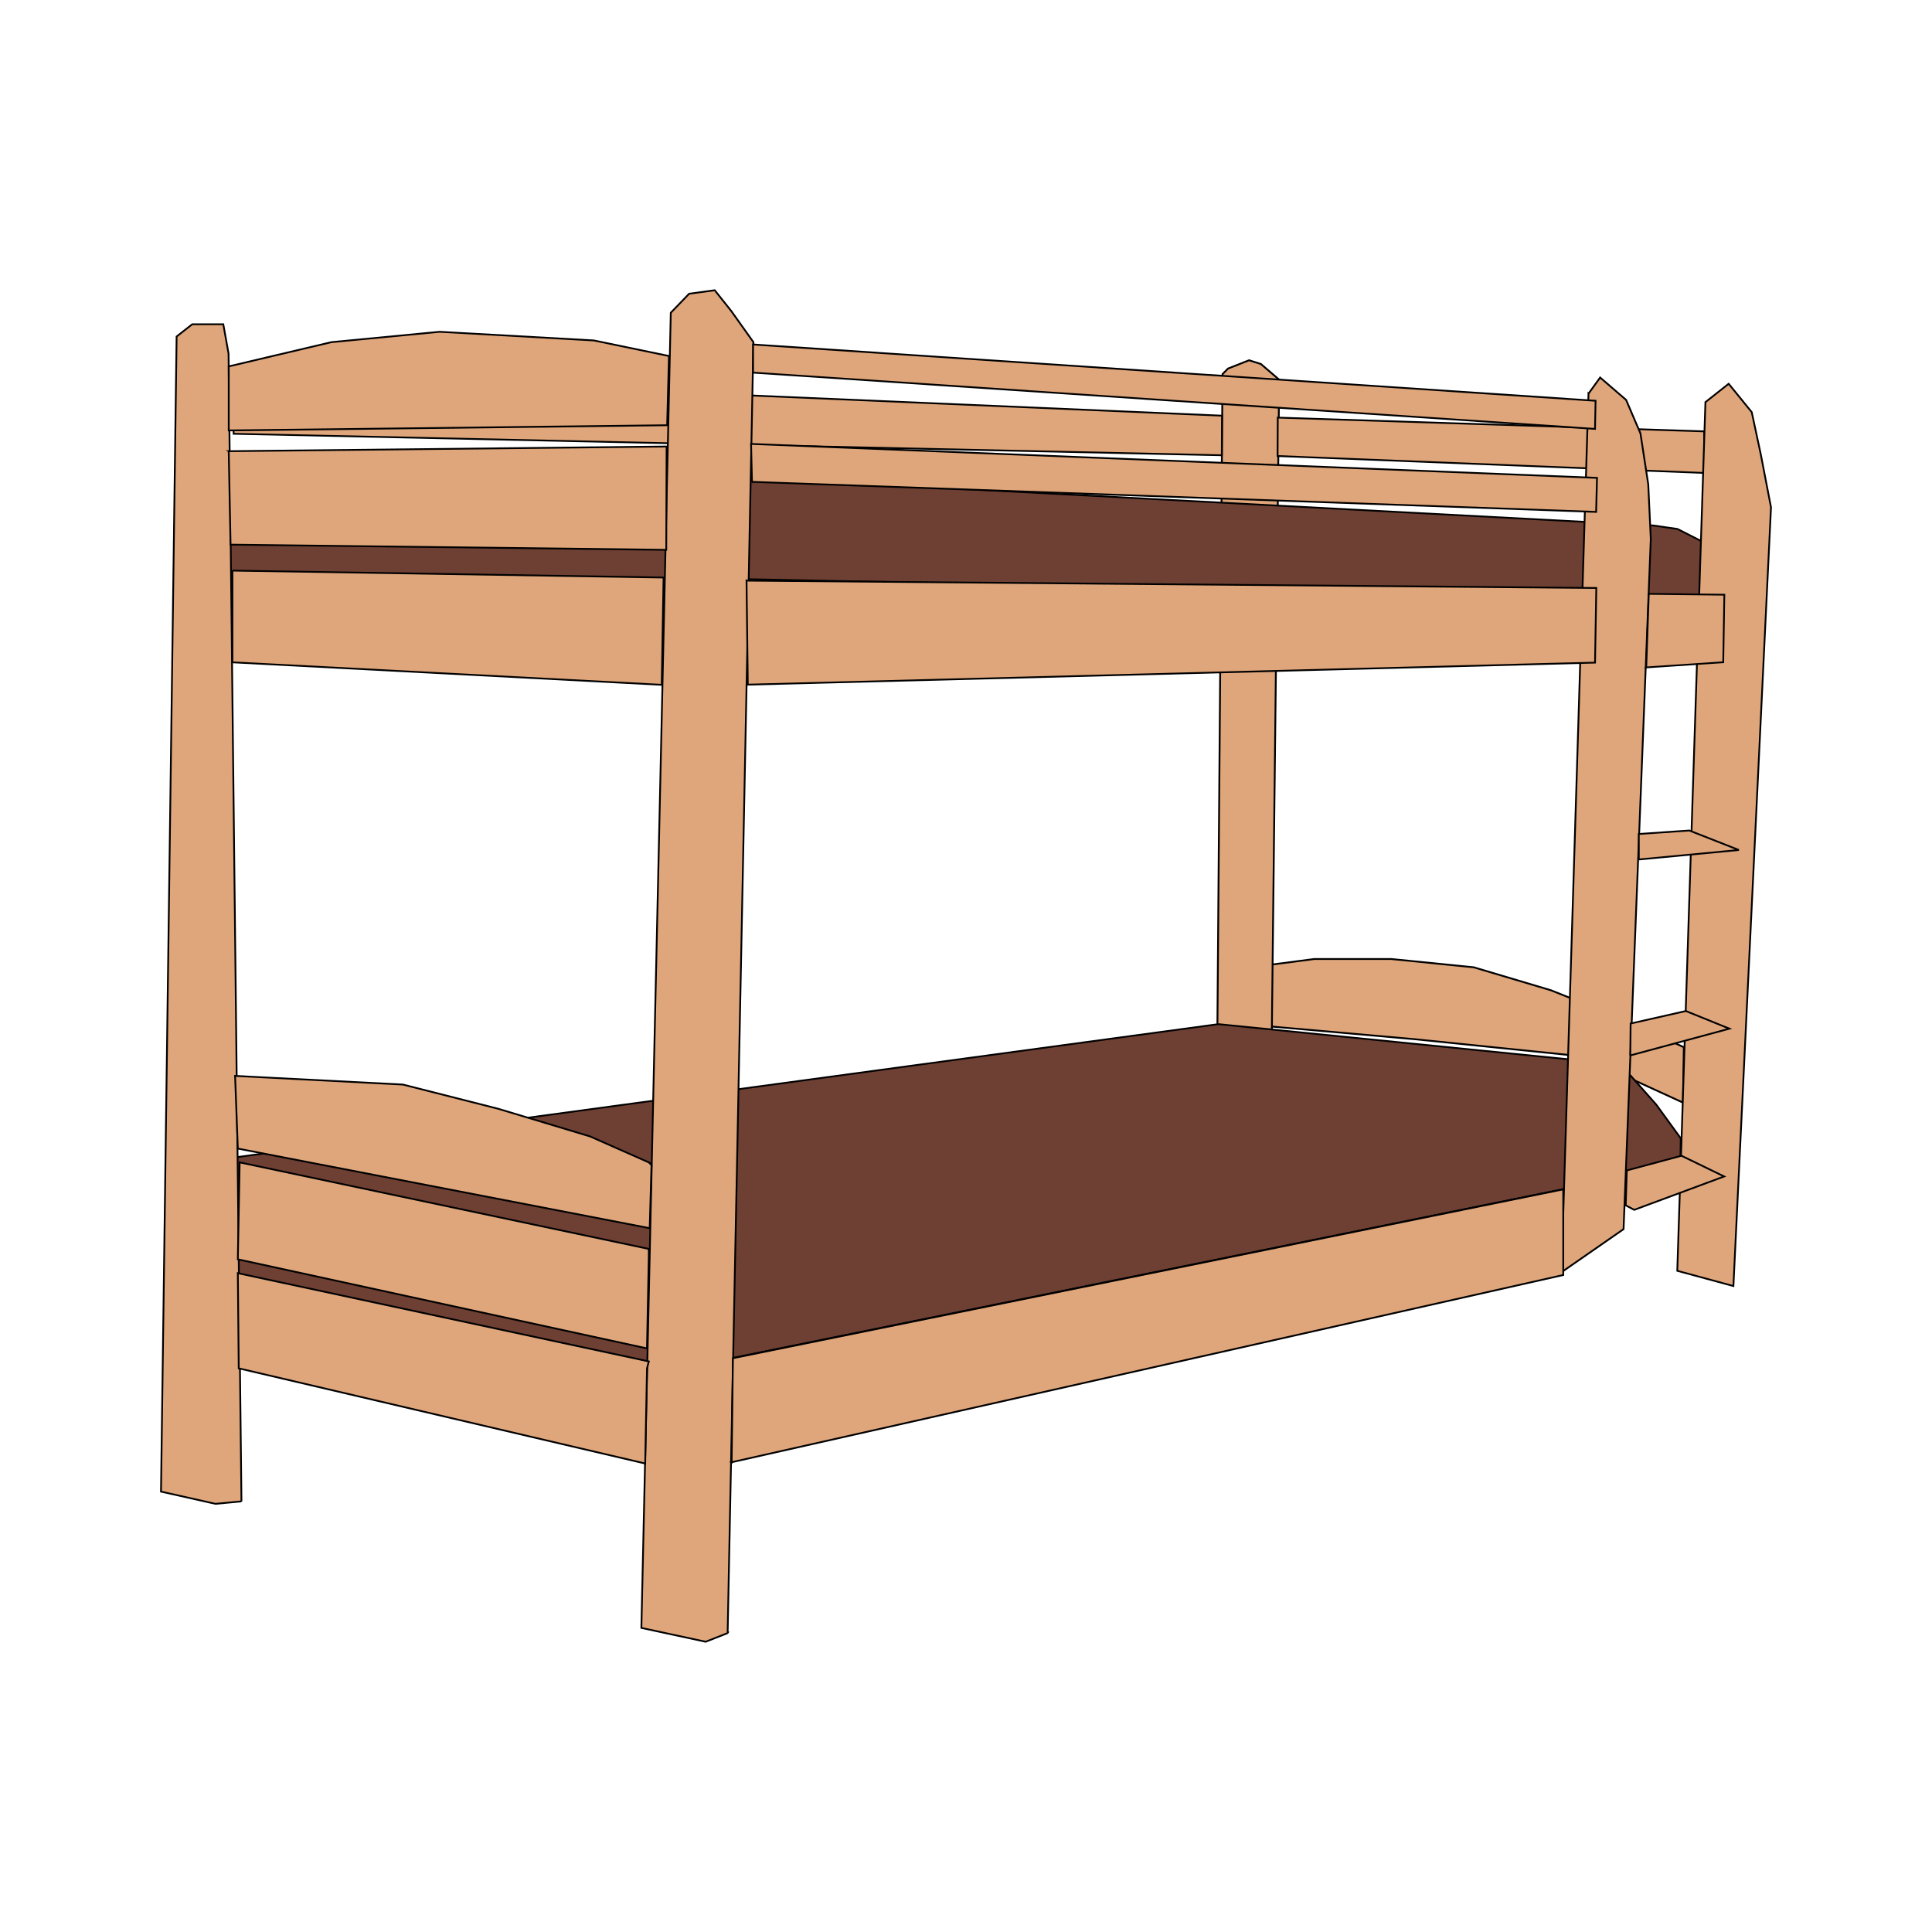 <svg:svg xmlns:svg="http://www.w3.org/2000/svg" height="618.407" id="svg3446" version="1.1" viewBox="-51.247 -92.613 618.407 618.407" width="618.407">
 <svg:g fill-rule="evenodd" id="layer1" stroke="#000" transform="translate(-113.47 -270.06)">
  <svg:path d="m468.54 505.97 0.814-19.789 13.545-1.766h24.648l26.392 2.648 24.706 7.353 21.393 8.532 21.16 9.705-0.291 17.717-32.321-14.81-53.423-5.467-46.622-4.123z" fill="#dfa67b" id="path2036" stroke-width=".582px" />
  <svg:path d="m469.35 505.12-0.291 21.297-17.323 0.296 1.802-229.51 1.744-1.777 6.743-2.659 3.779 1.184 5.871 5.028-2.325 206.14z" fill="#dfa67b" id="path2032" stroke-width=".583px" />
  <svg:g stroke-width=".565px">
   <svg:path d="m300.83 362.83 306.53 6.092-0.581-18.281-7.615-3.877-7.673-1.108-303.57-16.061-164.46 2.769 5.29 30.465h172.07z" fill="#6e4033" id="path2040" />
   <svg:path d="m607.71 315.52v13.313l-136.55-5.418 0.058-12.299 136.49 4.403z" fill="#dfa67b" id="path2030" />
   <svg:path d="m296.93 612.07 303.16-61.627 0.116-8.642-7.848-10.802-11.336-12.798-128.82-12.941-334.61 45.341-0.581 36.557 157.36 36.003 22.555-11.093z" fill="#6e4033" id="path2038" />
  </svg:g>
  <svg:g fill="#dfa67b">
   <svg:path d="m570.68 303.45-8.662 281.23 19.881-13.796 8.72-220.94-0.814-17.481-2.5-16.296-4.592-10.725-8.313-7.156-3.72 5.165z" id="path1990" stroke-width=".569px" />
   <svg:g stroke-width=".565px">
    <svg:path d="m453.31 323.17-316.3-6.876-0.581-19.383 316.94 13.588-0.058 12.672z" id="path2034" />
    <svg:path d="m295.13 700.18 8.255-413.21-7.092-9.969-5.29-6.646-8.197 1.108-5.871 6.092-9.417 420.96 20.579 4.431 7.034-2.769z" id="path1962" />
    <svg:path d="m139.51 658.02-8.313 0.784-17.44-3.915 4.999-369.73 4.999-3.915h9.941l1.686 9.398 4.127 367.38z" id="path1964" />
    <svg:path d="m275.77 313.56-140.33 1.661v-20.497l32.845-7.753 34.647-3.323 49.354 2.769 24.067 4.984-0.581 22.158z" id="path1966" />
    <svg:path d="m135.44 321.87 0.581 29.911 139.46 1.661 0.116-33.07-140.16 1.497z" id="path1968" />
    <svg:path d="m136.61 360.09 138.01 2.215-0.581 34.342-137.42-7.2v-29.358z" id="path1970" />
    <svg:path d="m269.9 549.52-18.777-8.307-29.415-8.861-30.519-7.753-53.714-2.769 0.872 23.26 131.84 25.481 0.581-20.217-0.872-0.833z" id="path1972" />
    <svg:path d="m269.9 577.21-130.97-27.696-0.581 31.019 130.97 28.524 0.581-29.632v-2.215z" id="path1974" />
    <svg:path d="m269.9 613.22-131.55-28.25 0.291 30.465 130.1 30.465 0.581-30.465 0.581-2.215z" id="path1976" />
   </svg:g>
   <svg:path d="m296.41 645.49 0.407-33.295 265.78-54.049v27.416l-266.19 59.927z" id="path1978" stroke-width=".564px" />
   <svg:g stroke-width=".565px">
    <svg:path d="m301.18 363.3 272 2.352-0.407 23.891-271.19 7.051-0.407-33.295z" id="path1980" />
    <svg:path d="m302.92 331.68-0.291-12.14 270.78 10.868-0.291 10.895-270.2-9.623z" id="path1982" />
    <svg:path d="m303.27 287.71v9.009l269.5 18.018 0.174-9.009-269.67-18.018z" id="path1988" />
    <svg:path d="m599.1 584.22 17.963 4.869 12.033-249.25-3.255-16.894-2.907-13.571-7.383-9.086-7.441 5.878-9.011 278.05z" id="path2028" />
    <svg:path d="m584.05 515.28 31.74-8.57-13.952-5.648-17.672 4.003-0.116 10.215z" id="path2022" />
    <svg:path d="m582.59 563.26 0.349-11.164 17.498-4.71 13.661 6.629-28.775 10.687-2.732-1.442z" id="path2020" />
    <svg:path d="m586.78 452.56 32.031-3.043-15.87-6.234-16.161 1.108v8.17z" id="path2024" />
   </svg:g>
   <svg:path d="m589.16 391.08 24.648-1.661 0.349-21.61-24.183-0.274-0.814 23.545z" id="path2026" stroke-width=".555px" />
  </svg:g>
 </svg:g>
</svg:svg>